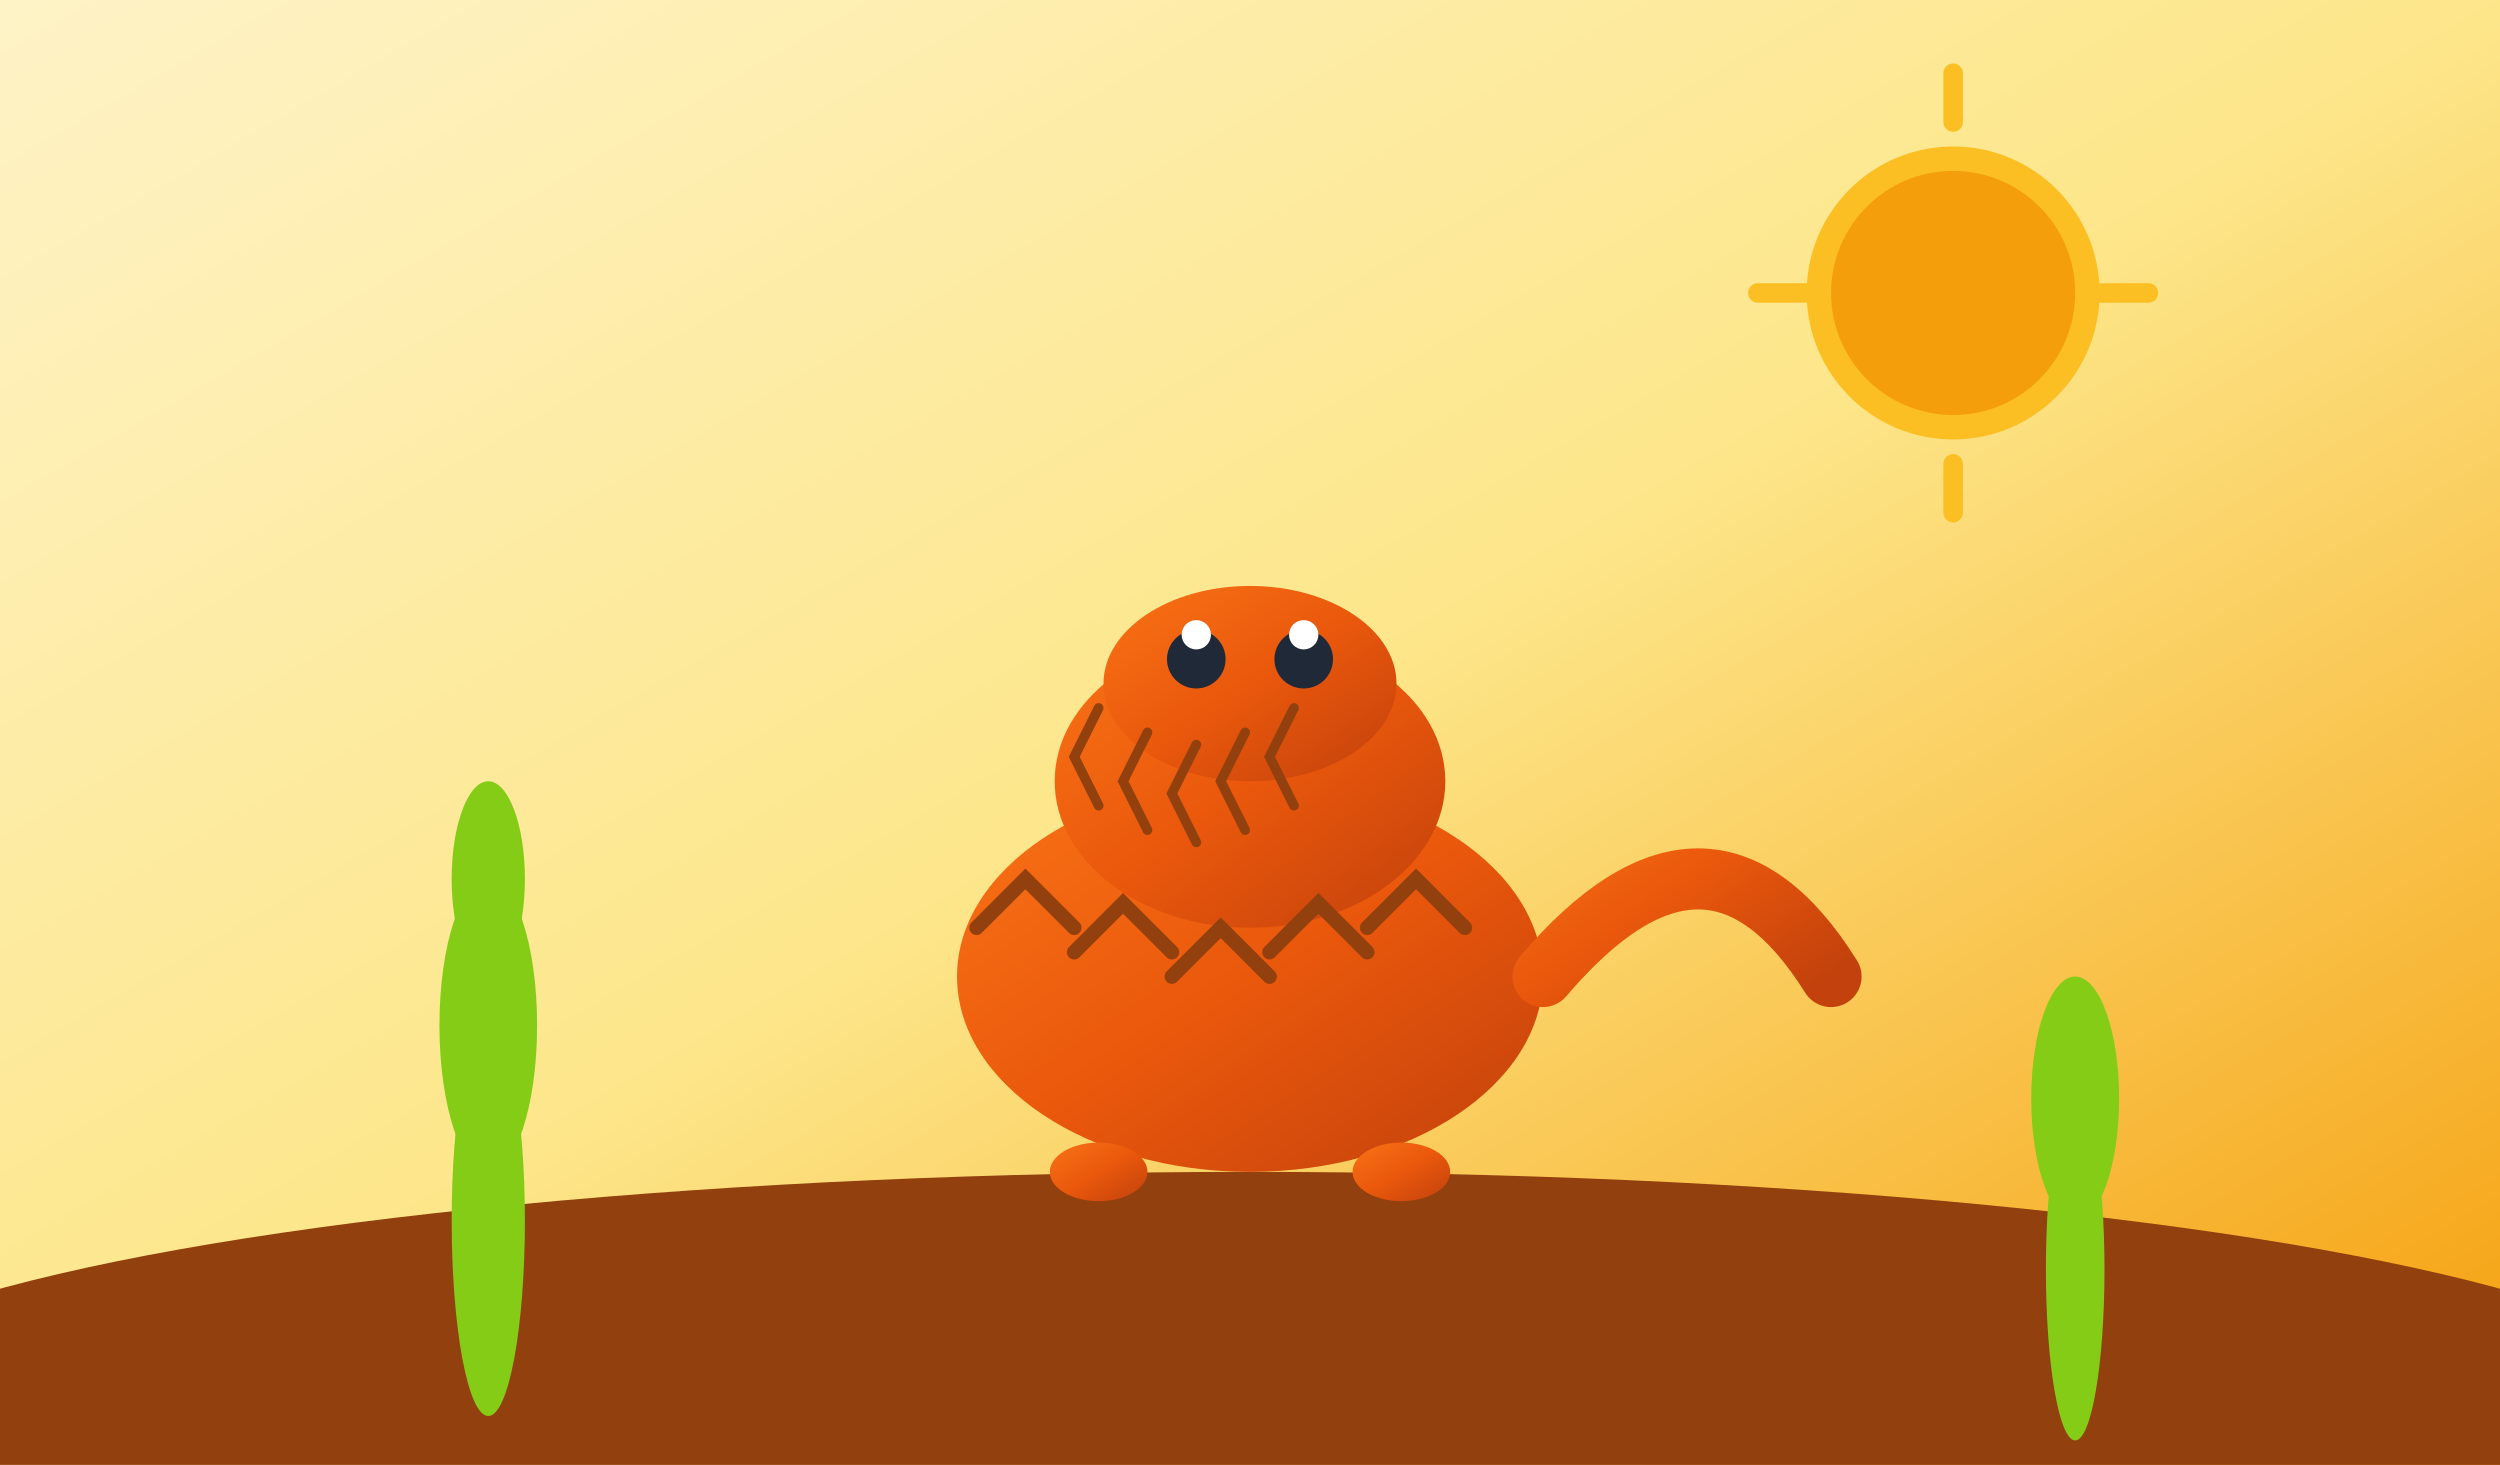 <svg width="1024" height="600" viewBox="0 0 1024 600" xmlns="http://www.w3.org/2000/svg">
  <rect x="0" y="0" width="1024" height="600" fill="#333333" stroke="none"/>
  <defs>
    <linearGradient id="heroGradient" x1="0%" y1="0%" x2="100%" y2="100%">
      <stop offset="0%" style="stop-color:#f97316;stop-opacity:1" />
      <stop offset="50%" style="stop-color:#ea580c;stop-opacity:1" />
      <stop offset="100%" style="stop-color:#c2410c;stop-opacity:1" />
    </linearGradient>
    <linearGradient id="desertGradient" x1="0%" y1="0%" x2="100%" y2="100%">
      <stop offset="0%" style="stop-color:#fef3c7;stop-opacity:1" />
      <stop offset="50%" style="stop-color:#fde68a;stop-opacity:1" />
      <stop offset="100%" style="stop-color:#f59e0b;stop-opacity:1" />
    </linearGradient>
  </defs>
  
  <!-- Background -->
  <rect width="1024" height="600" fill="url(#desertGradient)"/>
  
  <!-- Desert landscape -->
  <ellipse cx="512" cy="580" rx="600" ry="100" fill="#92400e"/>
  
  <!-- Dragon silhouette (large) -->
  <ellipse cx="512" cy="400" rx="120" ry="80" fill="url(#heroGradient)"/>
  <ellipse cx="512" cy="320" rx="80" ry="60" fill="url(#heroGradient)"/>
  
  <!-- Dragon head details -->
  <ellipse cx="512" cy="280" rx="60" ry="40" fill="url(#heroGradient)"/>
  
  <!-- Eyes -->
  <circle cx="490" cy="270" r="12" fill="#1f2937"/>
  <circle cx="534" cy="270" r="12" fill="#1f2937"/>
  <circle cx="490" cy="260" r="6" fill="#ffffff"/>
  <circle cx="534" cy="260" r="6" fill="#ffffff"/>
  
  <!-- Bearded spikes -->
  <path d="M 450 290 L 440 310 L 450 330" stroke="#92400e" stroke-width="4" fill="none" stroke-linecap="round"/>
  <path d="M 470 300 L 460 320 L 470 340" stroke="#92400e" stroke-width="4" fill="none" stroke-linecap="round"/>
  <path d="M 490 305 L 480 325 L 490 345" stroke="#92400e" stroke-width="4" fill="none" stroke-linecap="round"/>
  <path d="M 510 300 L 500 320 L 510 340" stroke="#92400e" stroke-width="4" fill="none" stroke-linecap="round"/>
  <path d="M 530 290 L 520 310 L 530 330" stroke="#92400e" stroke-width="4" fill="none" stroke-linecap="round"/>
  
  <!-- Spikes on back -->
  <path d="M 400 380 L 420 360 L 440 380" stroke="#92400e" stroke-width="6" fill="none" stroke-linecap="round"/>
  <path d="M 440 390 L 460 370 L 480 390" stroke="#92400e" stroke-width="6" fill="none" stroke-linecap="round"/>
  <path d="M 480 400 L 500 380 L 520 400" stroke="#92400e" stroke-width="6" fill="none" stroke-linecap="round"/>
  <path d="M 520 390 L 540 370 L 560 390" stroke="#92400e" stroke-width="6" fill="none" stroke-linecap="round"/>
  <path d="M 560 380 L 580 360 L 600 380" stroke="#92400e" stroke-width="6" fill="none" stroke-linecap="round"/>
  
  <!-- Tail -->
  <path d="M 632 400 Q 700 320 750 400" stroke="url(#heroGradient)" stroke-width="25" fill="none" stroke-linecap="round"/>
  
  <!-- Legs -->
  <ellipse cx="450" cy="480" rx="20" ry="12" fill="url(#heroGradient)"/>
  <ellipse cx="574" cy="480" rx="20" ry="12" fill="url(#heroGradient)"/>
  
  <!-- Sun -->
  <circle cx="800" cy="120" r="60" fill="#fbbf24"/>
  <circle cx="800" cy="120" r="50" fill="#f59e0b"/>
  
  <!-- Sun rays -->
  <path d="M 800 50 L 800 30" stroke="#fbbf24" stroke-width="8" stroke-linecap="round"/>
  <path d="M 800 210 L 800 190" stroke="#fbbf24" stroke-width="8" stroke-linecap="round"/>
  <path d="M 740 120 L 720 120" stroke="#fbbf24" stroke-width="8" stroke-linecap="round"/>
  <path d="M 880 120 L 860 120" stroke="#fbbf24" stroke-width="8" stroke-linecap="round"/>
  
  <!-- Cacti -->
  <ellipse cx="200" cy="500" rx="15" ry="80" fill="#84cc16"/>
  <ellipse cx="200" cy="420" rx="20" ry="60" fill="#84cc16"/>
  <ellipse cx="200" cy="360" rx="15" ry="40" fill="#84cc16"/>
  
  <ellipse cx="850" cy="520" rx="12" ry="70" fill="#84cc16"/>
  <ellipse cx="850" cy="450" rx="18" ry="50" fill="#84cc16"/>
  
  <!-- Text overlay area (for the dark overlay in CSS) -->
  <rect x="0" y="0" width="1024" height="600" fill="none"/>
</svg>
